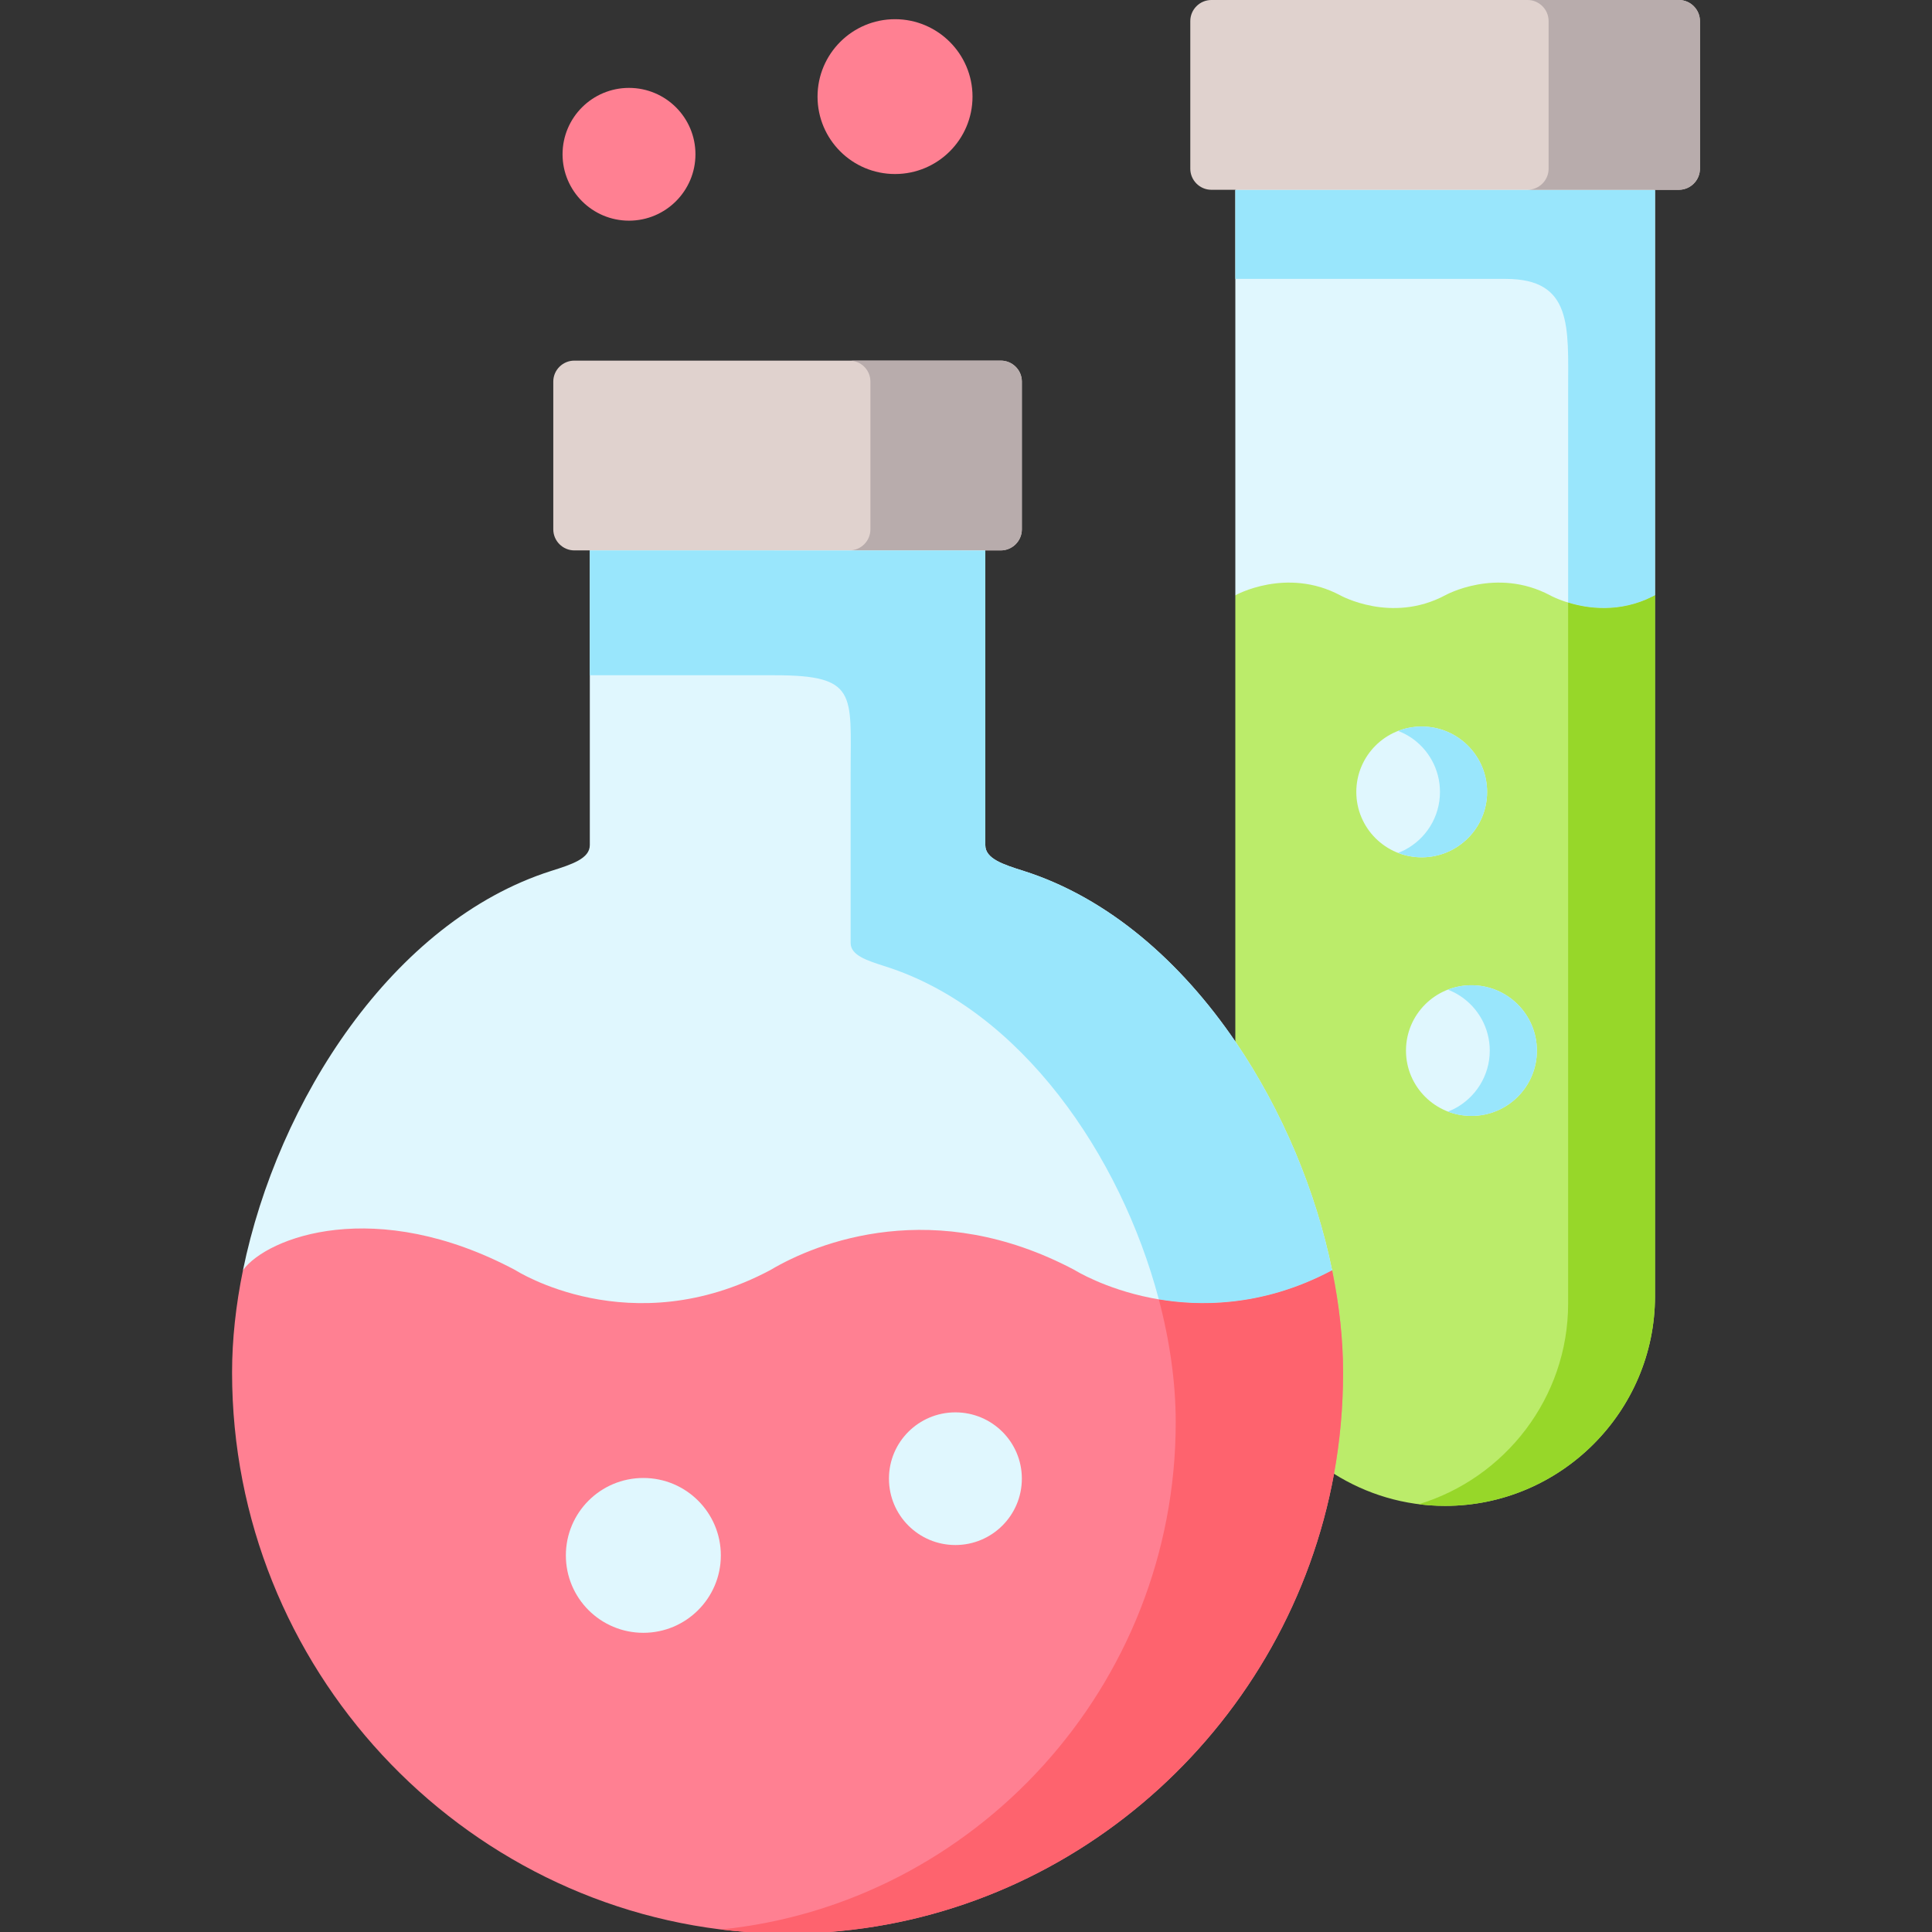 <svg id="Capa_1" enable-background="new 0 0 512 512" height="512" viewBox="0 0 512 512" width="512" xmlns="http://www.w3.org/2000/svg"><rect x="0" y="0" width="512" height="512" fill="#333333" stroke="none"/><g clip-rule="evenodd" fill-rule="evenodd"><path d="m386.583 184.763 52.011-27.004v-107.462l-60.67-20.107-50.548 20.107v107.462z" fill="#e0f7fe"/><path d="m353.528 390.568c8.542 5.377 18.634 8.505 29.457 8.505 30.569 0 55.609-24.988 55.609-55.557v-185.757c-14.275 7.599-27.819 0-27.819 0-14.275-7.569-27.79 0-27.79 0-14.275 7.599-27.819 0-27.819 0-14.275-7.569-27.79 0-27.79 0v118.246c-2.574 69.118-7.518 94.573 26.152 114.563z" fill="#bbec6a"/><path d="m327.376 73.911h71.669c17.786 0 16.528 12.83 16.528 29.372v56.405c5.09 1.578 13.602 2.835 22.466-1.637l.556-.292v-107.462h-111.219z" fill="#99e6fc"/><path d="m327.376 50.297h111.218 6.319c3.072 0 5.587-2.513 5.587-5.582v-39.133c0-3.069-2.516-5.582-5.587-5.582h-123.885c-3.072 0-5.587 2.513-5.587 5.582v39.133c0 3.069 2.516 5.582 5.587 5.582z" fill="#e0d2ce"/><path d="m404.808 50.297h33.787 6.319c3.072 0 5.587-2.513 5.587-5.582v-39.133c0-3.069-2.516-5.582-5.587-5.582h-40.105c3.072 0 5.587 2.513 5.587 5.582v35.363 3.77c-.001 3.069-2.517 5.582-5.588 5.582z" fill="#b8acac"/><path d="m382.985 399.073c30.569 0 55.609-24.988 55.609-55.557v-185.757c-.176.117-.38.205-.556.292-8.863 4.471-17.376 3.215-22.466 1.637v10.024 175.732c0 24.988-16.732 46.264-39.579 53.19 2.283.293 4.623.439 6.992.439z" fill="#97d729"/><path d="m201.21 378.615c59.266-11.076 97.82-13.327 151.821-41.968-4.271-20.867-13.164-42.318-25.654-60.643-14.392-21.101-33.582-38.022-56.048-45.182-5.47-1.724-10.209-3.244-10.209-6.839v-78.09l-51.075-20.107-53.737 20.078v78.09c0 3.566-4.739 5.114-10.209 6.839-42.036 13.356-72.517 60.964-81.702 105.796z" fill="#e0f7fe"/><path d="m166.692 58.48c9.712 0 17.61-7.891 17.61-17.594 0-9.732-7.898-17.594-17.61-17.594s-17.61 7.862-17.61 17.594c0 9.703 7.898 17.594 17.61 17.594z" fill="#ff8092"/><path d="m237.191 46.118c11.321 0 20.535-9.177 20.535-20.516 0-11.31-9.215-20.516-20.535-20.516-11.35 0-20.535 9.206-20.535 20.516-.001 11.339 9.185 20.516 20.535 20.516z" fill="#ff8092"/><path d="m156.307 145.864h104.812 4.095c3.072 0 5.587-2.513 5.587-5.582v-39.162c0-3.069-2.516-5.553-5.587-5.553h-113.002c-3.072 0-5.587 2.484-5.587 5.553v39.162c0 3.069 2.516 5.582 5.587 5.582z" fill="#e0d2ce"/><path d="m225.109 145.864h36.01 4.095c3.072 0 5.587-2.513 5.587-5.582v-39.162c0-3.069-2.516-5.553-5.587-5.553h-40.105c3.072 0 5.558 2.484 5.558 5.553v39.162c0 3.069-2.486 5.582-5.558 5.582z" fill="#b8acac"/><path d="m219.698 512c66.725-5.056 121.837-55.704 133.83-121.432 1.58-8.709 2.399-17.681 2.399-26.829 0-8.709-.995-17.827-2.896-27.092-36.975 19.61-68.217-.058-68.217-.058-37.063-19.698-68.158-7.452-80.678 0-37.034 19.698-67.573 0-67.573 0-37.034-19.698-65.73-8.738-72.166 0-1.901 9.264-2.896 18.412-2.896 27.121 0 78.353 60.699 142.562 136.287 148.29z" fill="#ff8092"/><path d="m156.307 178.947h48.969c22.027 0 20.155 4.939 20.155 25.572v45.387c0 3.273 4.3 4.647 9.273 6.225 35.717 11.369 62.279 49.917 72.4 88.232 5.587.935 11.994 1.344 18.985.614 8.308-.848 17.435-3.273 26.942-8.329-4.271-20.867-13.164-42.318-25.654-60.643-14.392-21.101-33.582-38.022-56.048-45.182-5.47-1.724-10.209-3.244-10.209-6.839v-78.09l-104.812-.029v33.082z" fill="#99e6fc"/><path d="m353.528 390.568c-.029 0-.029 0-.029 0s0 0 .029 0zm-133.83 121.432c66.725-5.056 121.837-55.704 133.83-121.432 1.58-8.709 2.399-17.681 2.399-26.829 0-8.709-.995-17.827-2.896-27.092-9.507 5.056-18.634 7.482-26.942 8.329-6.991.731-13.398.321-18.985-.614 2.925 11.076 4.476 22.153 4.476 32.528 0 70.053-53.386 127.686-120.52 134.437 2.223.263 4.476.497 6.728.672h21.91z" fill="#fe636e"/><g fill="#e0f7fe"><path d="m235.582 391.854c0 9.732 7.869 17.594 17.61 17.594 9.712 0 17.61-7.862 17.61-17.594 0-9.703-7.898-17.564-17.61-17.564-9.741 0-17.61 7.862-17.61 17.564z"/><path d="m170.495 432.711c11.321 0 20.535-9.177 20.535-20.516s-9.215-20.516-20.535-20.516c-11.35 0-20.535 9.177-20.535 20.516 0 11.34 9.185 20.516 20.535 20.516z"/><path d="m376.754 227.198c9.595 0 17.347-7.774 17.347-17.331s-7.752-17.331-17.347-17.331c-9.566 0-17.318 7.774-17.318 17.331s7.753 17.331 17.318 17.331z"/></g><path d="m376.754 227.198c9.595 0 17.347-7.774 17.347-17.331s-7.752-17.331-17.347-17.331c-2.194 0-4.3.409-6.231 1.169 1.141.438 2.252.994 3.276 1.666 4.71 3.098 7.81 8.446 7.81 14.496 0 6.693-3.774 12.479-9.332 15.373-.556.292-1.141.555-1.755.789 1.932.731 4.038 1.169 6.232 1.169z" fill="#99e6fc"/><path d="m389.947 295.732c9.566 0 17.347-7.745 17.347-17.301 0-9.586-7.781-17.331-17.347-17.331s-17.347 7.745-17.347 17.331c.001 9.556 7.782 17.301 17.347 17.301z" fill="#e0f7fe"/><path d="m389.947 295.732c9.566 0 17.347-7.745 17.347-17.301 0-9.586-7.781-17.331-17.347-17.331-2.194 0-4.3.409-6.231 1.169 1.141.438 2.223.994 3.247 1.666 4.71 3.098 7.84 8.417 7.84 14.496 0 6.663-3.803 12.479-9.332 15.373-.585.292-1.17.555-1.755.789 1.931.73 4.037 1.139 6.231 1.139z" fill="#99e6fc"/></g></svg>